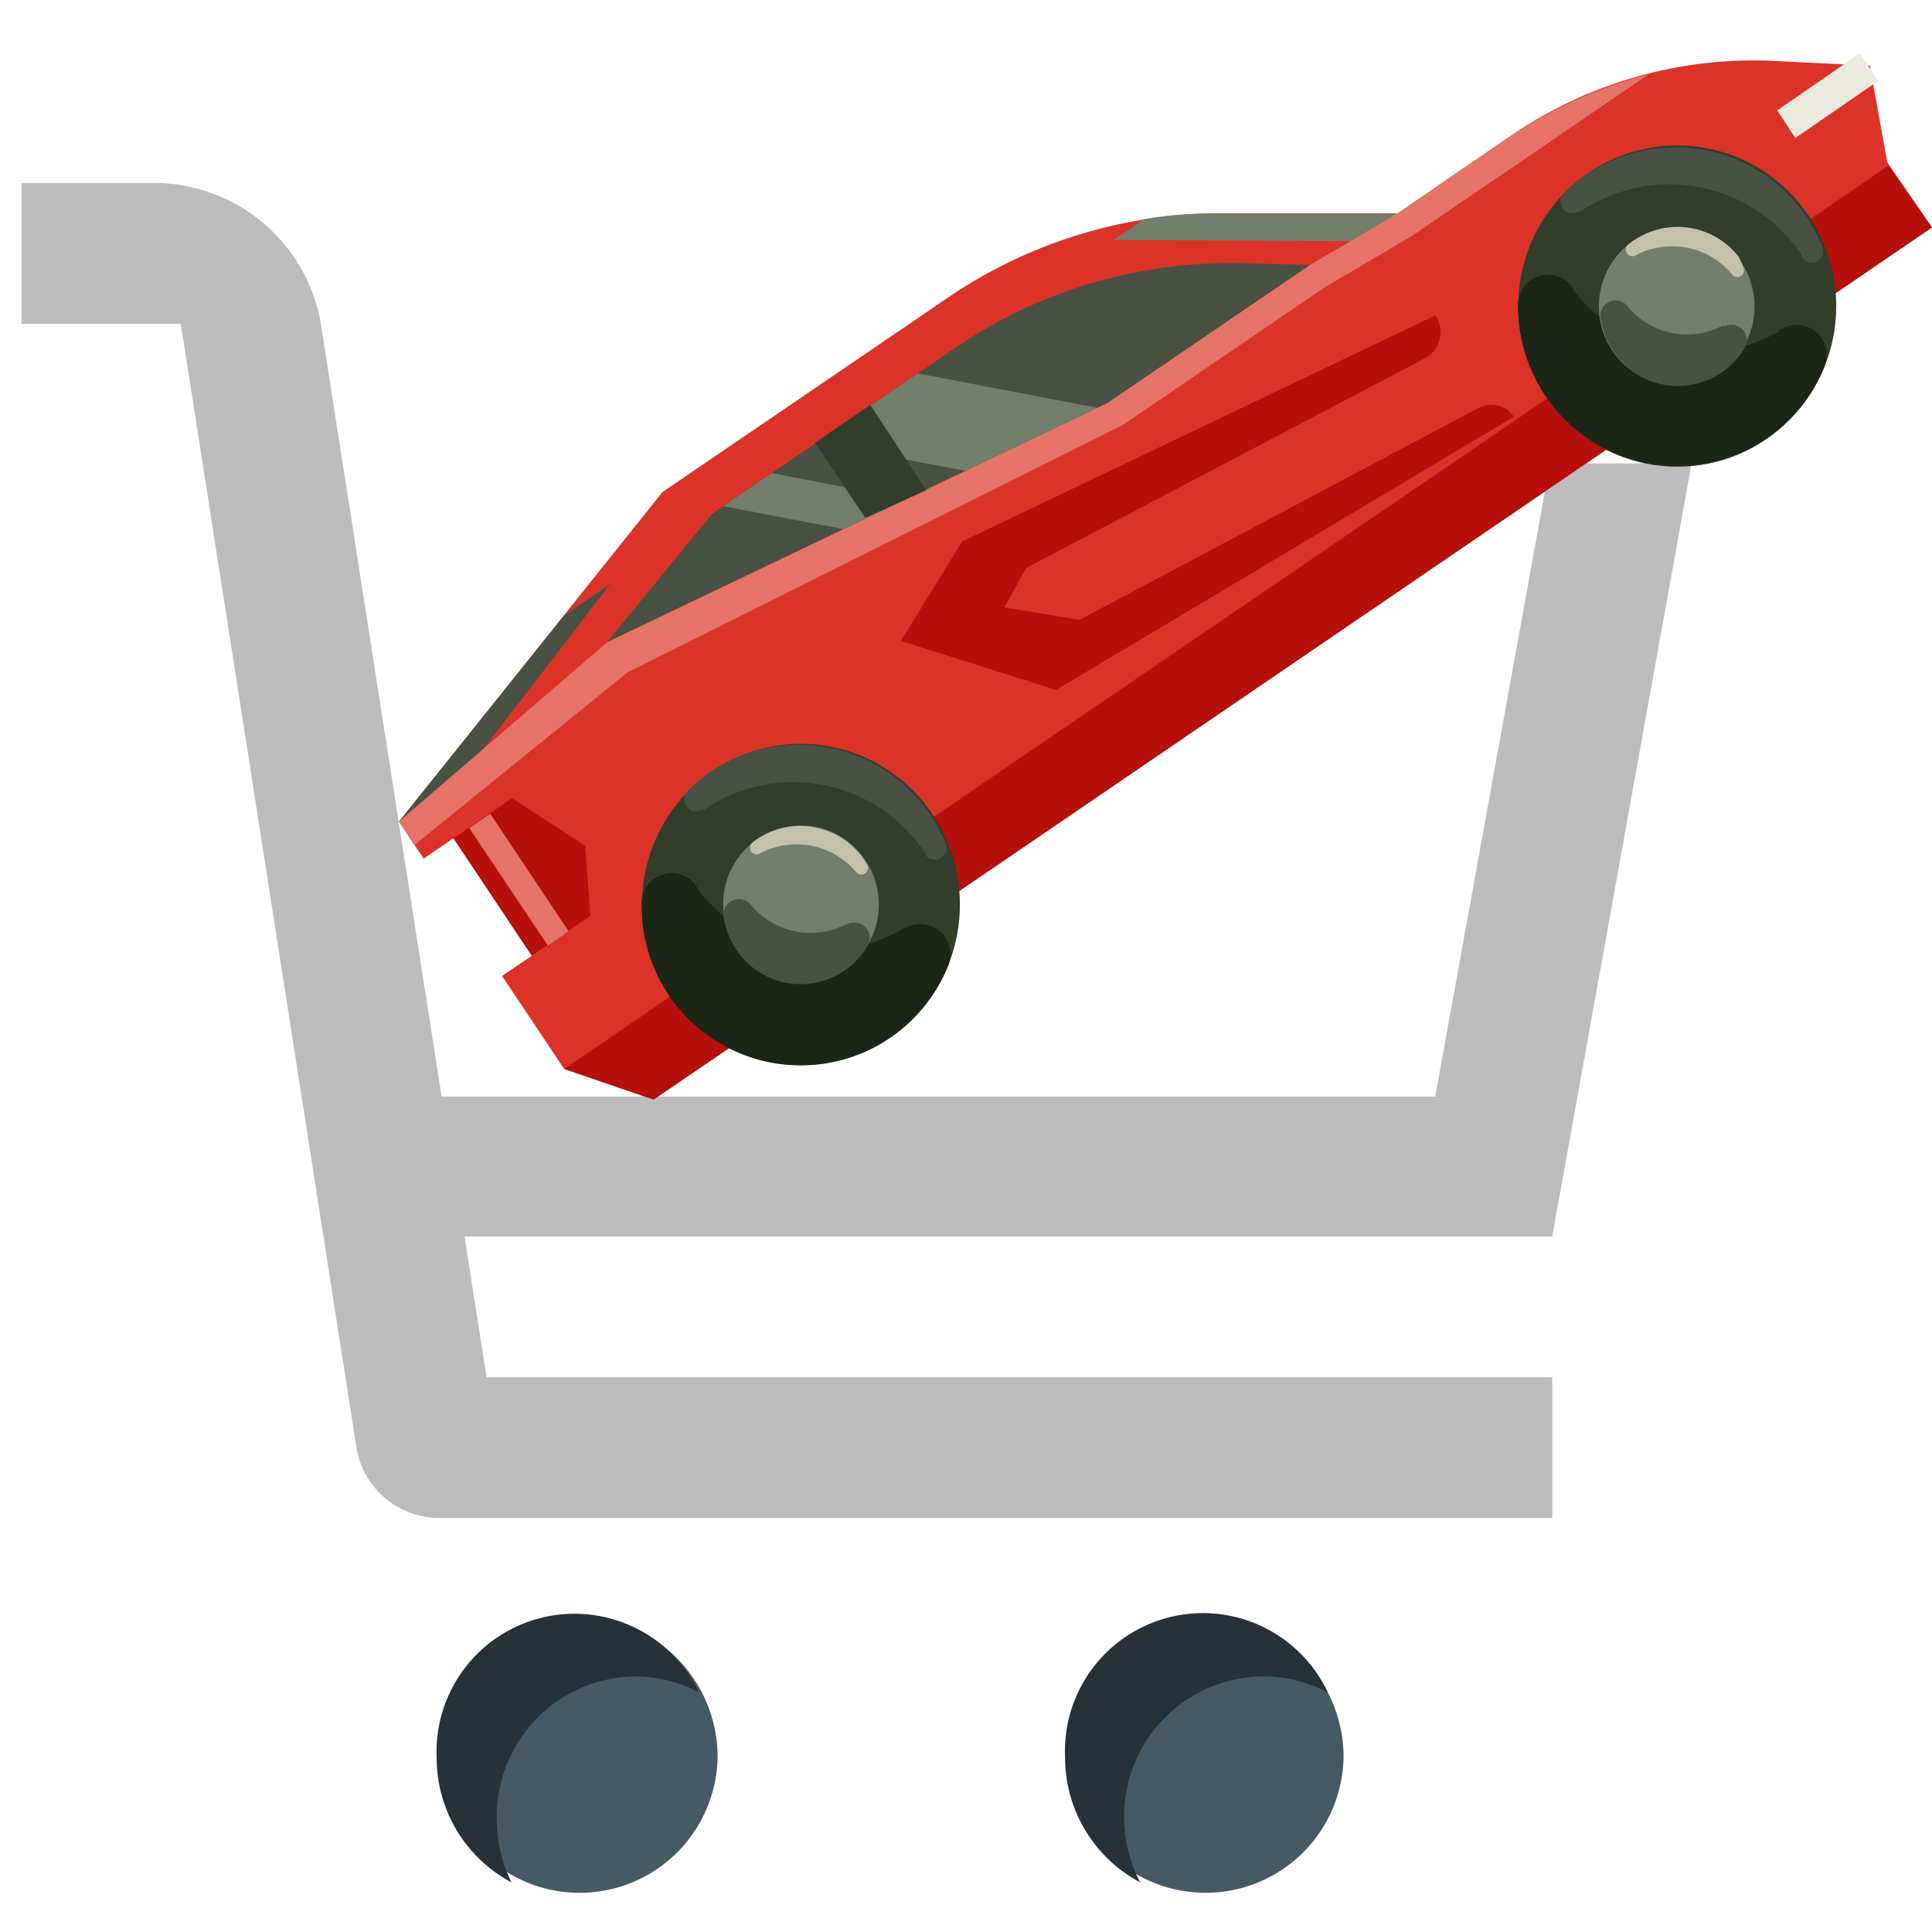 <svg id="Layer_1" data-name="Layer 1" xmlns="http://www.w3.org/2000/svg" xmlns:xlink="http://www.w3.org/1999/xlink" viewBox="0 0 70 70"><defs><style>.cls-1{fill:none;}.cls-2{fill:#455a64;}.cls-3{fill:#263238;}.cls-4{fill:#bdbcbc;}.cls-5{fill:#db3328;}.cls-6{fill:#485143;}.cls-7{fill:#747e6c;}.cls-8{fill:#b5100b;}.cls-9{fill:#ebeadf;}.cls-10{fill:#323d2c;}.cls-11{fill:#1c2617;}.cls-12{fill:#c4c1ab;}.cls-13{fill:#e67368;}.cls-14{clip-path:url(#clip-path);}</style><clipPath id="clip-path"><path class="cls-1" d="M47.47,9.6l-7.34,5L22,23.26l3.81-4.65,8.79-6A17.66,17.66,0,0,1,45,9.54Z"/></clipPath></defs><path class="cls-2" d="M26,63.68a5,5,0,1,1-5-5.1A5.08,5.08,0,0,1,26,63.68Z"/><path class="cls-2" d="M48.68,63.68a5,5,0,1,1-5-5.1A5.08,5.08,0,0,1,48.68,63.68Z"/><path class="cls-3" d="M18,65.84a5.07,5.07,0,0,1,5-5.1,4.9,4.9,0,0,1,2.33.58,5,5,0,0,0-9.51,2.36,5.11,5.11,0,0,0,2.71,4.52A5.2,5.2,0,0,1,18,65.84Z"/><path class="cls-3" d="M40.73,65.84a5.07,5.07,0,0,1,5.05-5.1,5,5,0,0,1,2.33.58,5,5,0,0,0-9.52,2.36,5.12,5.12,0,0,0,2.72,4.52A5.09,5.09,0,0,1,40.73,65.84Z"/><path class="cls-4" d="M61.29,16.79H56.16L52,39.73H16l-4.39-28.1a6.15,6.15,0,0,0-5.83-5h-5v5.1H6.55l6.38,40.82A3.06,3.06,0,0,0,15.84,55h40.4v-5.1H17.63l-.8-5.1H56.24Z"/><path class="cls-5" d="M54.77,4.9,50.64,7.73H44.32a17.57,17.57,0,0,0-10,3.07L24,17.83,14.46,29.77l.89,1.34,1.08-.74,2.84,4.26-1.08.73,2.25,3.37,3.24,1.11L70,8.24,68.38,5.88l-.63-3.5-3.41-.17A15.55,15.55,0,0,0,54.77,4.9Z"/><path class="cls-6" d="M22.11,21.16l-1.66,1.13-6,7.48,2.07-1.34Z"/><path class="cls-7" d="M41.46,7.94l-1.1.75,8.79.05,1.49-1-6.33,0A14.18,14.18,0,0,0,41.46,7.94Z"/><path class="cls-8" d="M70,8.24,23.68,39.84l-3.24-1.11L68.43,6Z"/><path class="cls-8" d="M21.39,33.18l-2.12,1.45-2.84-4.26,2.12-1.45,2.65,1.72Z"/><path class="cls-6" d="M47.47,9.6l-7.34,5L22,23.26l3.81-4.65,8.79-6A17.66,17.66,0,0,1,45,9.54Z"/><path class="cls-8" d="M54.85,15.1,38.26,25l-5.62-1.78,2.22-3.6L52,11.43A1.06,1.06,0,0,1,51.59,13L37.18,20.58,36.39,22l2.72.46,14.44-7.67A1,1,0,0,1,54.85,15.1Z"/><path class="cls-9" d="M64.39,4l3-2.07.66,1L65.05,5Z"/><ellipse class="cls-10" cx="29.02" cy="32.77" rx="5.76" ry="5.82"/><path class="cls-6" d="M26,27.8a5.25,5.25,0,0,0-1.1.88.43.43,0,0,0,.55.65l.07,0a5.74,5.74,0,0,1,8,1.57l0,.07a.43.43,0,0,0,.75-.4,6,6,0,0,0-.69-1.23A5.73,5.73,0,0,0,26,27.8Z"/><path class="cls-11" d="M32.72,33.65a5.76,5.76,0,0,1-7.47-1.46l0-.06a1.09,1.09,0,0,0-2,.67A5.76,5.76,0,0,0,34.35,35a1.09,1.09,0,0,0-1.57-1.36l-.06,0Z"/><ellipse class="cls-7" cx="29.02" cy="32.77" rx="2.82" ry="2.86"/><path class="cls-12" d="M27.63,30.28a2,2,0,0,0-.38.26.24.24,0,0,0,.27.39l0,0a2.82,2.82,0,0,1,3.51.68l0,0a.24.24,0,0,0,.4-.25,2.65,2.65,0,0,0-.26-.39A2.8,2.8,0,0,0,27.63,30.28Z"/><path class="cls-6" d="M30.67,33.48a2.81,2.81,0,0,1-3.45-.68l0,0a.56.56,0,0,0-1,.43,2.94,2.94,0,0,0,.57,1.34,2.81,2.81,0,0,0,4.65-.31.56.56,0,0,0-.75-.77Z"/><path class="cls-13" d="M17,30l.76-.52,2.84,4.26-.75.52Z"/><ellipse class="cls-10" cx="60.77" cy="11.09" rx="5.76" ry="5.82"/><path class="cls-11" d="M64.47,12A5.76,5.76,0,0,1,57,10.5l0-.05a1.09,1.09,0,0,0-2,.67,5.87,5.87,0,0,0,1.15,3.44,5.75,5.75,0,0,0,9.95-1.27,1.09,1.09,0,0,0-1.57-1.36l-.06,0Z"/><ellipse class="cls-7" cx="60.75" cy="11.1" rx="2.82" ry="2.86"/><path class="cls-6" d="M57.75,6.13a5.59,5.59,0,0,0-1.1.88.43.43,0,0,0,.55.65l.07,0a5.76,5.76,0,0,1,8,1.57l0,.07a.42.42,0,0,0,.74-.4,6.29,6.29,0,0,0-.69-1.23,5.73,5.73,0,0,0-7.61-1.49Z"/><path class="cls-12" d="M59.36,8.61a3.19,3.19,0,0,0-.38.26.24.24,0,0,0,.27.39l0,0a2.81,2.81,0,0,1,3.51.69l0,0a.24.24,0,0,0,.4-.26A2.65,2.65,0,0,0,63,9.31,2.8,2.8,0,0,0,59.36,8.61Z"/><path class="cls-6" d="M62.4,11.81A2.79,2.79,0,0,1,59,11.14l0,0a.55.55,0,0,0-1,.42,2.85,2.85,0,0,0,.58,1.34,2.81,2.81,0,0,0,4.64-.3.56.56,0,0,0-.75-.77Z"/><path class="cls-13" d="M40.66,15.41l7.34-5,3.17-1.87,8.57-5.85a16.57,16.57,0,0,0-5,2.23v0L50.64,7.73,47.47,9.6l-7.34,5L22,23.27l-7.55,6.5.56.85,7.73-6.26Z"/><g class="cls-14"><path class="cls-7" d="M36.1,18.71,34.35,19.9l-9.49-1.82,1.75-1.2Z"/></g><g class="cls-14"><path class="cls-7" d="M41.4,15.09l-3.66,2.5-9.49-1.82,3.65-2.5Z"/></g><path class="cls-10" d="M33.56,17.76l-2.21,1-1.82-2.72,2-1.37Z"/><path class="cls-6" d="M14.46,29.77l2-1.39"/></svg>